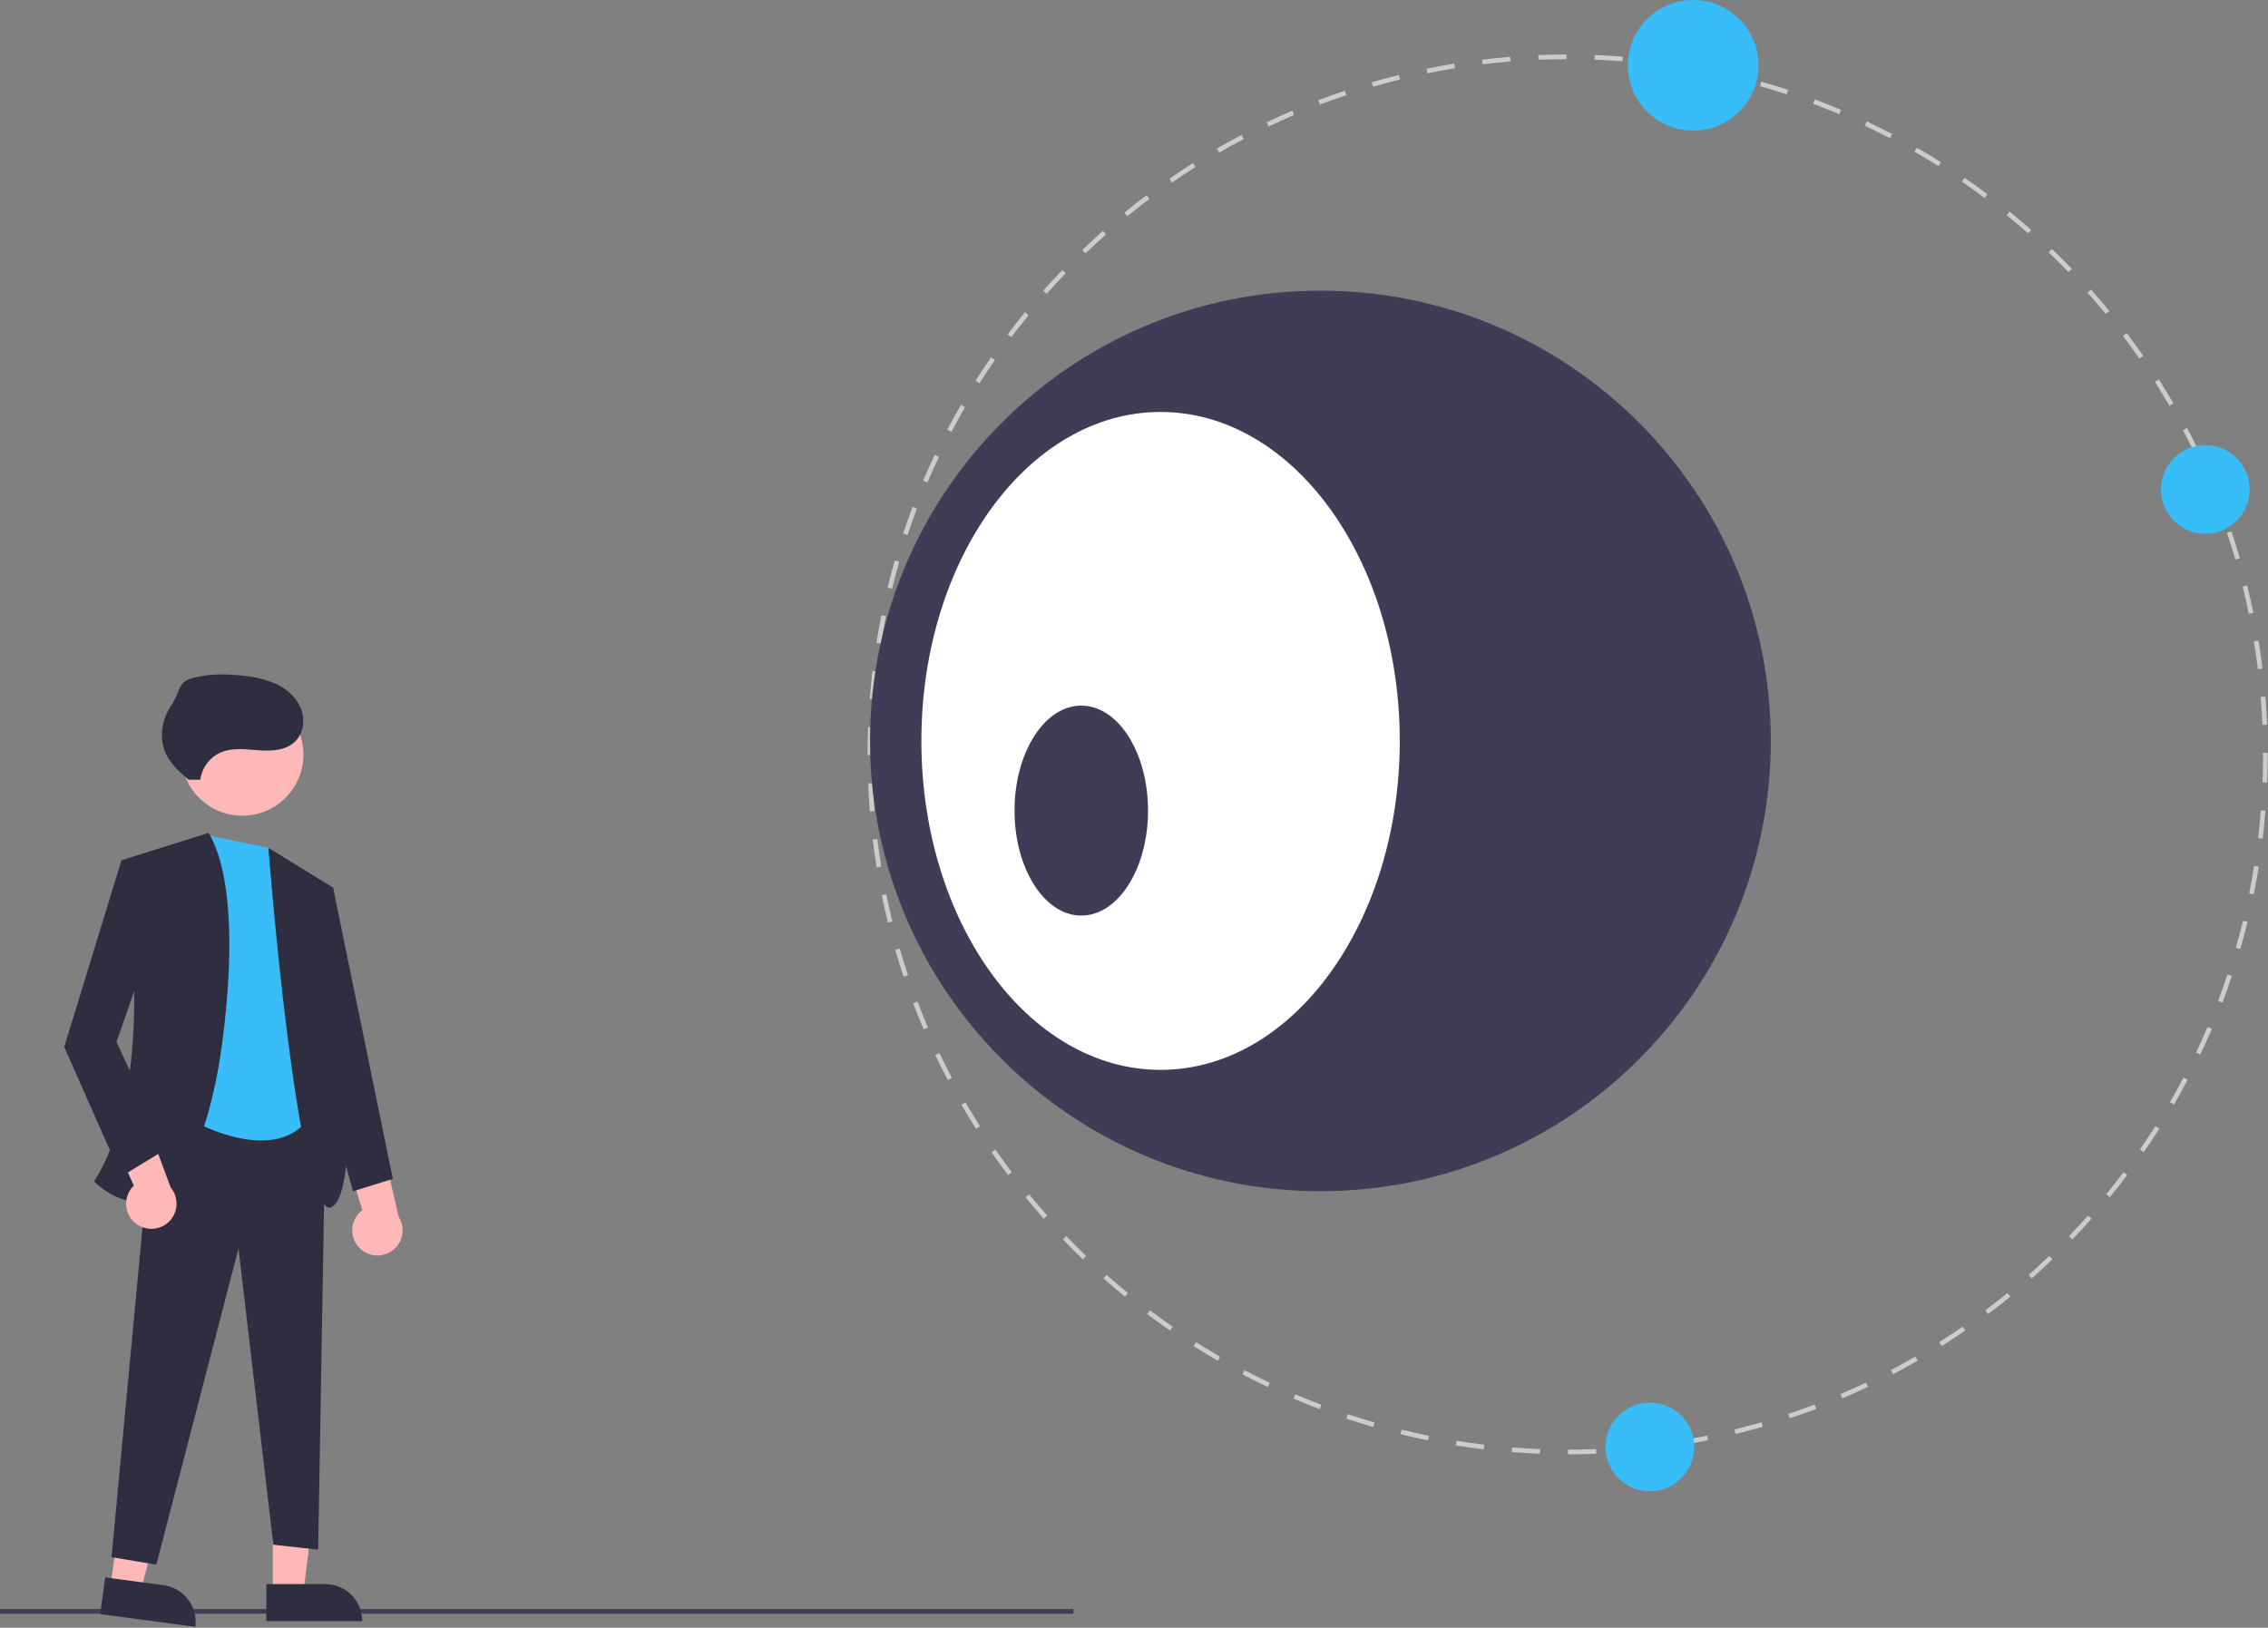 <svg width="911" height="654" viewBox="0 0 911 654" fill="none" xmlns="http://www.w3.org/2000/svg">
<rect x="0" y="0" width="911" height="654" fill="#808080" stroke="none"/>
<g clip-path="url(#clip0_6_2)">
<path d="M431.182 646.476H0V648.351H431.182V646.476Z" fill="#3F3D56"/>
<path d="M109.607 639.942H121.866L127.699 592.654H109.605L109.607 639.942Z" fill="#FFB8B8"/>
<path d="M145.511 651.325L106.98 651.326L106.979 636.439L130.623 636.438C134.571 636.438 138.358 638.006 141.15 640.798C143.942 643.59 145.511 647.376 145.511 651.325L145.511 651.325Z" fill="#2F2E41"/>
<path d="M44.379 637.585L56.532 639.205L68.564 593.103L50.629 590.712L44.379 637.585Z" fill="#FFB8B8"/>
<path d="M78.463 653.614L40.271 648.522L42.238 633.766L65.675 636.89C69.588 637.412 73.134 639.467 75.533 642.604C77.931 645.74 78.985 649.701 78.463 653.614V653.614V653.614Z" fill="#2F2E41"/>
<path d="M61.796 444.64L130.796 447.64L127.796 622.64L109.796 620.64L95.796 501.64L62.796 628.64L44.796 625.64L61.796 444.64Z" fill="#2F2E41"/>
<path d="M107.796 340.64L83.796 335.737L68.796 445.639C68.796 445.639 112.796 474.639 126.796 444.639L107.796 340.64Z" fill="#38BDF8"/>
<path d="M97.328 327.732C110.892 327.732 121.889 316.736 121.889 303.171C121.889 289.606 110.892 278.61 97.328 278.61C83.763 278.61 72.767 289.606 72.767 303.171C72.767 316.736 83.763 327.732 97.328 327.732Z" fill="#FFB8B8"/>
<path d="M83.796 334.64L48.796 345.64C48.796 345.64 65.796 430.639 37.796 474.639C37.796 474.639 72.796 511.639 87.796 428.639C87.796 428.639 99.796 361.64 83.796 334.64Z" fill="#2F2E41"/>
<path d="M107.796 340.64L133.796 356.64C133.796 356.64 147.796 473.639 133.796 484.639C119.796 495.639 107.796 340.64 107.796 340.64Z" fill="#2F2E41"/>
<path d="M144.606 501.607C143.54 500.594 142.71 499.36 142.173 497.991C141.636 496.623 141.405 495.153 141.497 493.686C141.59 492.219 142.003 490.79 142.707 489.5C143.411 488.209 144.39 487.089 145.574 486.218L135.004 452.082L152.836 457.262L160.14 488.884C161.472 490.97 161.992 493.472 161.602 495.916C161.212 498.361 159.939 500.577 158.024 502.145C156.11 503.713 153.686 504.525 151.213 504.426C148.74 504.326 146.389 503.323 144.606 501.607V501.607Z" fill="#FFB8B8"/>
<path d="M54.782 491.734C53.596 490.866 52.614 489.749 51.906 488.46C51.198 487.172 50.781 485.744 50.685 484.277C50.589 482.81 50.815 481.34 51.349 479.97C51.882 478.6 52.709 477.364 53.772 476.348L38.919 443.846L57.268 446.701L68.56 477.127C70.147 479.026 70.984 481.441 70.91 483.915C70.836 486.389 69.857 488.75 68.159 490.551C66.46 492.351 64.161 493.466 61.695 493.684C59.23 493.902 56.77 493.209 54.782 491.734H54.782Z" fill="#FFB8B8"/>
<path d="M57.796 346.64L48.796 345.64L25.796 420.64L48.796 472.64L66.796 461.64L46.796 418.64L62.796 372.64L57.796 346.64Z" fill="#2F2E41"/>
<path d="M128.796 355.64L133.796 356.64L157.796 473.64L141.796 478.64L122.796 409.64L128.796 355.64Z" fill="#2F2E41"/>
<path d="M80.451 313.256C80.782 310.843 81.734 308.557 83.214 306.622C84.694 304.687 86.652 303.17 88.895 302.22C93.622 300.281 98.955 301.1 104.052 301.471C109.148 301.841 114.822 301.519 118.499 297.972C121.859 294.732 122.614 289.354 120.992 284.977C119.37 280.6 115.696 277.202 111.523 275.111C107.27 273.16 102.713 271.956 98.052 271.551C91.241 270.728 84.247 270.623 77.609 272.355C70.97 274.087 72.682 277.799 68.792 283.45C64.902 289.101 63.736 296.8 66.702 302.986C68.687 307.125 72.243 310.259 75.706 313.272" fill="#2F2E41"/>
<path d="M629.838 584.306L629.837 582.431C633.565 582.43 637.349 582.353 641.085 582.204L641.16 584.077C637.399 584.228 633.59 584.305 629.838 584.306ZM618.519 584.089C614.772 583.942 610.969 583.718 607.218 583.422L607.365 581.553C611.092 581.848 614.87 582.07 618.592 582.216L618.519 584.089ZM652.461 583.397L652.312 581.528C656.032 581.231 659.797 580.853 663.502 580.405L663.727 582.267C659.997 582.717 656.207 583.097 652.461 583.397V583.397ZM595.951 582.305C592.213 581.857 588.441 581.329 584.738 580.735L585.035 578.884C588.713 579.474 592.461 579.999 596.173 580.443L595.951 582.305ZM674.937 580.684L674.638 578.833C678.314 578.239 682.037 577.559 685.702 576.814L686.075 578.65C682.386 579.402 678.638 580.086 674.937 580.684H674.937ZM573.598 578.713C569.908 577.966 566.191 577.134 562.548 576.243L562.994 574.421C566.613 575.308 570.305 576.134 573.969 576.875L573.598 578.713ZM697.123 576.167L696.674 574.347C700.304 573.454 703.959 572.475 707.538 571.438L708.06 573.24C704.456 574.283 700.777 575.268 697.123 576.167V576.167ZM551.607 573.326C547.992 572.283 544.354 571.153 540.793 569.969L541.385 568.189C544.922 569.367 548.536 570.489 552.127 571.525L551.607 573.326ZM718.869 569.868L718.275 568.09C721.814 566.908 725.377 565.636 728.868 564.31L729.534 566.062C726.02 567.397 722.432 568.678 718.869 569.868ZM530.096 566.164C526.579 564.831 523.036 563.406 519.566 561.928L520.301 560.203C523.747 561.672 527.267 563.087 530.76 564.41L530.096 566.164ZM740.006 561.84L739.27 560.116C742.697 558.652 746.138 557.1 749.497 555.503L750.302 557.196C746.921 558.804 743.456 560.366 740.006 561.84V561.84ZM509.219 557.271C505.814 555.654 502.4 553.948 499.072 552.198L499.945 550.54C503.25 552.276 506.64 553.972 510.023 555.577L509.219 557.271ZM760.407 552.139L759.534 550.48C762.836 548.743 766.143 546.917 769.363 545.054L770.303 546.676C767.06 548.552 763.731 550.39 760.407 552.139H760.407ZM489.142 546.722C485.875 544.833 482.612 542.858 479.444 540.85L480.447 539.267C483.594 541.261 486.836 543.223 490.081 545.1L489.142 546.722ZM779.974 540.818L778.97 539.234C782.113 537.243 785.265 535.157 788.338 533.032L789.403 534.574C786.31 536.713 783.137 538.814 779.974 540.818H779.974ZM469.992 534.596C466.892 532.454 463.8 530.224 460.801 527.967L461.928 526.47C464.907 528.711 467.979 530.926 471.057 533.054L469.992 534.596ZM798.578 527.955L797.45 526.458C800.422 524.223 803.398 521.889 806.295 519.522L807.482 520.974C804.565 523.357 801.569 525.705 798.578 527.955V527.955ZM451.885 520.976C448.975 518.597 446.073 516.128 443.259 513.634L444.502 512.232C447.297 514.708 450.18 517.162 453.072 519.524L451.885 520.976ZM816.101 513.639L814.858 512.236C817.651 509.761 820.432 507.195 823.123 504.611L824.421 505.964C821.712 508.565 818.913 511.147 816.101 513.639H816.101ZM434.935 505.956C432.231 503.358 429.537 500.665 426.927 497.952L428.279 496.652C430.871 499.348 433.547 502.024 436.234 504.603L434.935 505.956ZM832.43 497.959L831.078 496.659C833.663 493.972 836.23 491.192 838.711 488.395L840.113 489.64C837.616 492.454 835.031 495.253 832.43 497.959V497.959ZM419.247 489.637C416.748 486.819 414.279 483.92 411.907 481.02L413.359 479.834C415.714 482.715 418.167 485.594 420.65 488.392L419.247 489.637ZM847.459 481.018L846.008 479.832C848.377 476.936 850.714 473.957 852.957 470.979L854.455 472.107C852.197 475.105 849.843 478.103 847.459 481.018V481.018ZM404.92 472.121C402.661 469.121 400.433 466.036 398.297 462.951L399.838 461.883C401.96 464.949 404.173 468.014 406.418 470.993L404.92 472.121ZM861.088 462.919L859.547 461.854C861.676 458.775 863.769 455.616 865.765 452.468L867.349 453.471C865.339 456.641 863.232 459.82 861.088 462.919V462.919ZM392.048 453.524C390.039 450.357 388.067 447.104 386.185 443.857L387.807 442.917C389.676 446.143 391.636 449.374 393.631 452.52L392.048 453.524ZM873.227 443.776L871.604 442.837C873.481 439.594 875.313 436.275 877.049 432.975L878.708 433.849C876.96 437.171 875.116 440.511 873.226 443.776H873.227ZM380.717 433.962C378.971 430.646 377.267 427.247 375.654 423.86L377.347 423.054C378.949 426.418 380.641 429.794 382.376 433.089L380.717 433.962ZM883.785 423.705L882.092 422.9C883.697 419.524 885.255 416.067 886.724 412.626L888.448 413.361C886.97 416.826 885.401 420.306 883.785 423.705V423.705ZM371.004 413.567C369.528 410.115 368.105 406.592 366.776 403.097L368.528 402.431C369.849 405.901 371.262 409.401 372.728 412.83L371.004 413.567ZM892.69 402.833L890.937 402.168C892.266 398.661 893.54 395.087 894.722 391.545L896.5 392.138C895.311 395.705 894.028 399.302 892.69 402.833V402.833ZM362.964 392.435C361.77 388.871 360.634 385.234 359.588 381.627L361.388 381.105C362.428 384.688 363.556 388.3 364.742 391.84L362.964 392.435ZM899.865 381.325L898.064 380.805C899.098 377.228 900.075 373.572 900.967 369.939L902.787 370.386C901.889 374.044 900.906 377.725 899.865 381.325V381.325ZM356.653 370.691C355.752 367.04 354.915 363.325 354.164 359.646L356.001 359.271C356.747 362.925 357.578 366.617 358.473 370.242L356.653 370.691ZM905.264 359.339L903.426 358.966C904.167 355.314 904.845 351.591 905.44 347.901L907.29 348.2C906.692 351.915 906.01 355.662 905.264 359.339V359.339ZM352.124 348.508C351.523 344.808 350.988 341.036 350.535 337.299L352.396 337.073C352.846 340.786 353.377 344.532 353.975 348.208L352.124 348.508ZM908.867 336.986L907.005 336.762C907.451 333.051 907.827 329.286 908.122 325.572L909.991 325.72C909.693 329.46 909.315 333.25 908.867 336.986V336.986ZM349.399 326.035C349.096 322.29 348.865 318.488 348.713 314.733L350.586 314.657C350.737 318.387 350.967 322.164 351.267 325.884L349.399 326.035ZM910.665 314.42L908.792 314.346C908.938 310.61 909.013 306.827 909.013 303.101L909.012 302.48H910.887L910.888 303.097C910.888 306.851 910.813 310.659 910.665 314.42H910.665ZM350.351 303.412H348.476L348.477 303.097C348.477 299.44 348.548 295.736 348.688 292.093L350.561 292.166C350.422 295.785 350.351 299.464 350.351 303.101L350.351 303.412ZM908.765 291.237C908.61 287.515 908.378 283.738 908.072 280.011L909.941 279.858C910.248 283.61 910.482 287.412 910.638 291.16L908.765 291.237ZM351.218 280.938L349.349 280.792C349.643 277.038 350.018 273.247 350.461 269.524L352.323 269.746C351.882 273.444 351.511 277.21 351.218 280.938ZM906.932 268.823C906.48 265.125 905.945 261.38 905.341 257.69L907.192 257.387C907.798 261.102 908.338 264.873 908.792 268.595L906.932 268.823ZM353.875 258.607L352.024 258.311C352.618 254.599 353.296 250.85 354.04 247.169L355.877 247.54C355.139 251.196 354.466 254.92 353.875 258.607ZM903.301 246.629C902.549 242.966 901.713 239.276 900.817 235.66L902.637 235.209C903.539 238.849 904.381 242.564 905.138 246.252L903.301 246.629ZM358.325 236.563L356.503 236.118C357.395 232.469 358.374 228.788 359.414 225.175L361.216 225.693C360.183 229.282 359.21 232.939 358.324 236.563H358.325ZM897.89 224.801C896.847 221.221 895.716 217.61 894.526 214.07L896.303 213.473C897.501 217.037 898.64 220.672 899.69 224.277L897.89 224.801ZM364.545 214.951L362.766 214.359C363.952 210.79 365.23 207.19 366.564 203.66L368.318 204.323C366.993 207.83 365.723 211.405 364.545 214.951ZM890.727 203.483C889.395 199.996 887.978 196.499 886.515 193.088L888.238 192.35C889.711 195.783 891.138 199.304 892.479 202.814L890.727 203.483ZM372.519 193.861L370.794 193.127C372.267 189.663 373.832 186.181 375.446 182.778L377.14 183.581C375.537 186.962 373.983 190.42 372.519 193.861V193.861ZM881.885 182.868C880.28 179.508 878.585 176.134 876.846 172.84L878.503 171.964C880.255 175.28 881.962 178.677 883.577 182.061L881.885 182.868ZM382.173 173.5L380.512 172.629C382.259 169.298 384.1 165.956 385.983 162.695L387.607 163.633C385.737 166.872 383.908 170.192 382.172 173.5L382.173 173.5ZM871.403 163.019C869.528 159.792 867.566 156.564 865.568 153.422L867.15 152.416C869.161 155.579 871.137 158.829 873.024 162.077L871.403 163.019ZM393.434 153.996L391.849 152.994C393.86 149.814 395.963 146.633 398.099 143.538L399.642 144.603C397.52 147.677 395.431 150.837 393.434 153.996V153.996ZM859.35 144.065C857.224 141.001 855.007 137.938 852.761 134.963L854.257 133.833C856.518 136.828 858.75 139.911 860.89 142.997L859.35 144.065ZM406.221 135.47L404.723 134.344C406.982 131.337 409.332 128.336 411.708 125.424L413.161 126.61C410.801 129.502 408.466 132.483 406.221 135.47L406.221 135.47ZM845.811 126.129C843.446 123.245 840.989 120.368 838.51 117.58L839.911 116.334C842.407 119.141 844.88 122.037 847.261 124.941L845.811 126.129ZM420.449 118.036L419.045 116.794C421.534 113.982 424.116 111.18 426.72 108.466L428.073 109.764C425.487 112.46 422.922 115.243 420.449 118.036V118.036ZM830.873 109.326C828.278 106.635 825.599 103.963 822.908 101.384L824.205 100.03C826.914 102.626 829.611 105.316 832.222 108.025L830.873 109.326ZM436.019 101.804L434.719 100.453C437.424 97.85 440.221 95.265 443.031 92.769L444.276 94.17C441.484 96.65 438.706 99.219 436.019 101.804L436.019 101.804ZM814.632 93.765C811.831 91.288 808.945 88.838 806.055 86.482L807.239 85.029C810.148 87.401 813.054 89.867 815.873 92.361L814.632 93.765ZM452.831 86.875L451.642 85.425C454.551 83.042 457.544 80.69 460.539 78.433L461.667 79.93C458.693 82.172 455.719 84.509 452.83 86.875L452.831 86.875ZM797.189 79.547C794.199 77.303 791.124 75.091 788.053 72.973L789.117 71.429C792.209 73.562 795.304 75.788 798.315 78.048L797.189 79.547ZM470.774 73.344L469.706 71.803C472.796 69.662 475.967 67.558 479.129 65.549L480.135 67.132C476.993 69.127 473.844 71.216 470.774 73.344V73.344ZM778.656 66.769C775.496 64.772 772.252 62.814 769.016 60.948L769.953 59.324C773.21 61.202 776.475 63.174 779.658 65.184L778.656 66.769ZM489.734 61.303L488.794 59.681C492.035 57.802 495.362 55.96 498.682 54.208L499.558 55.866C496.259 57.606 492.954 59.436 489.734 61.303V61.303ZM759.147 55.519C755.836 53.784 752.444 52.093 749.063 50.492L749.865 48.798C753.268 50.409 756.685 52.112 760.017 53.858L759.147 55.519ZM509.588 50.832L508.781 49.139C512.162 47.528 515.624 45.962 519.073 44.484L519.811 46.207C516.386 47.675 512.946 49.23 509.588 50.832V50.832ZM738.781 45.877C735.335 44.414 731.814 43.003 728.316 41.682L728.979 39.928C732.5 41.258 736.045 42.679 739.513 44.152L738.781 45.877ZM530.209 42.001L529.541 40.249C533.049 38.912 536.635 37.627 540.201 36.432L540.796 38.209C537.255 39.397 533.693 40.673 530.209 42.001V42.001ZM717.685 37.914C714.143 36.74 710.528 35.621 706.941 34.591L707.459 32.79C711.07 33.827 714.709 34.952 718.275 36.135L717.685 37.914ZM551.531 34.849L551.007 33.049C554.612 32 558.291 31.011 561.941 30.108L562.392 31.927C558.766 32.824 555.112 33.807 551.531 34.849V34.849ZM696.07 31.707C692.451 30.824 688.757 30.002 685.091 29.265L685.461 27.427C689.151 28.169 692.87 28.997 696.514 29.885L696.07 31.707ZM573.361 29.45L572.985 27.614C576.66 26.861 580.407 26.173 584.121 25.567L584.423 27.417C580.733 28.019 577.012 28.703 573.361 29.45V29.45ZM674.023 27.269C670.337 26.682 666.589 26.161 662.883 25.722L663.104 23.86C666.834 24.302 670.607 24.826 674.318 25.419L674.023 27.269ZM595.557 25.833L595.33 23.972C599.059 23.518 602.849 23.133 606.594 22.829L606.746 24.697C603.026 25 599.261 25.381 595.557 25.833H595.557ZM651.691 24.624C647.974 24.334 644.197 24.116 640.463 23.974L640.534 22.1C644.293 22.243 648.095 22.463 651.836 22.755L651.691 24.624ZM617.972 24.01L617.895 22.137C621.644 21.983 625.452 21.901 629.215 21.895L629.218 23.77C625.48 23.776 621.697 23.857 617.972 24.01H617.972Z" fill="#CCCCCC"/>
<path d="M530.383 478.594C630.297 478.594 711.292 397.599 711.292 297.685C711.292 197.772 630.297 116.776 530.383 116.776C430.47 116.776 349.475 197.772 349.475 297.685C349.475 397.599 430.47 478.594 530.383 478.594Z" fill="#3F3D56"/>
<path d="M466.175 429.852C519.238 429.852 562.253 370.679 562.253 297.685C562.253 224.692 519.238 165.519 466.175 165.519C413.112 165.519 370.096 224.692 370.096 297.685C370.096 370.679 413.112 429.852 466.175 429.852Z" fill="white"/>
<path d="M434.326 367.866C449.135 367.866 461.14 348.981 461.14 325.685C461.14 302.39 449.135 283.505 434.326 283.505C419.517 283.505 407.511 302.39 407.511 325.685C407.511 348.981 419.517 367.866 434.326 367.866Z" fill="#3F3D56"/>
<path d="M885.817 214.464C895.653 214.464 903.627 206.491 903.627 196.655C903.627 186.819 895.653 178.845 885.817 178.845C875.981 178.845 868.007 186.819 868.007 196.655C868.007 206.491 875.981 214.464 885.817 214.464Z" fill="#38BDF8"/>
<path d="M680.092 52.492C694.587 52.492 706.338 40.741 706.338 26.246C706.338 11.751 694.587 0 680.092 0C665.597 0 653.846 11.751 653.846 26.246C653.846 40.741 665.597 52.492 680.092 52.492Z" fill="#38BDF8"/>
<path d="M662.704 599.161C672.54 599.161 680.514 591.187 680.514 581.351C680.514 571.515 672.54 563.541 662.704 563.541C652.868 563.541 644.895 571.515 644.895 581.351C644.895 591.187 652.868 599.161 662.704 599.161Z" fill="#38BDF8"/>
</g>
<defs>
<clipPath id="clip0_6_2">
<rect width="910.888" height="653.614" fill="white"/>
</clipPath>
</defs>
</svg>

